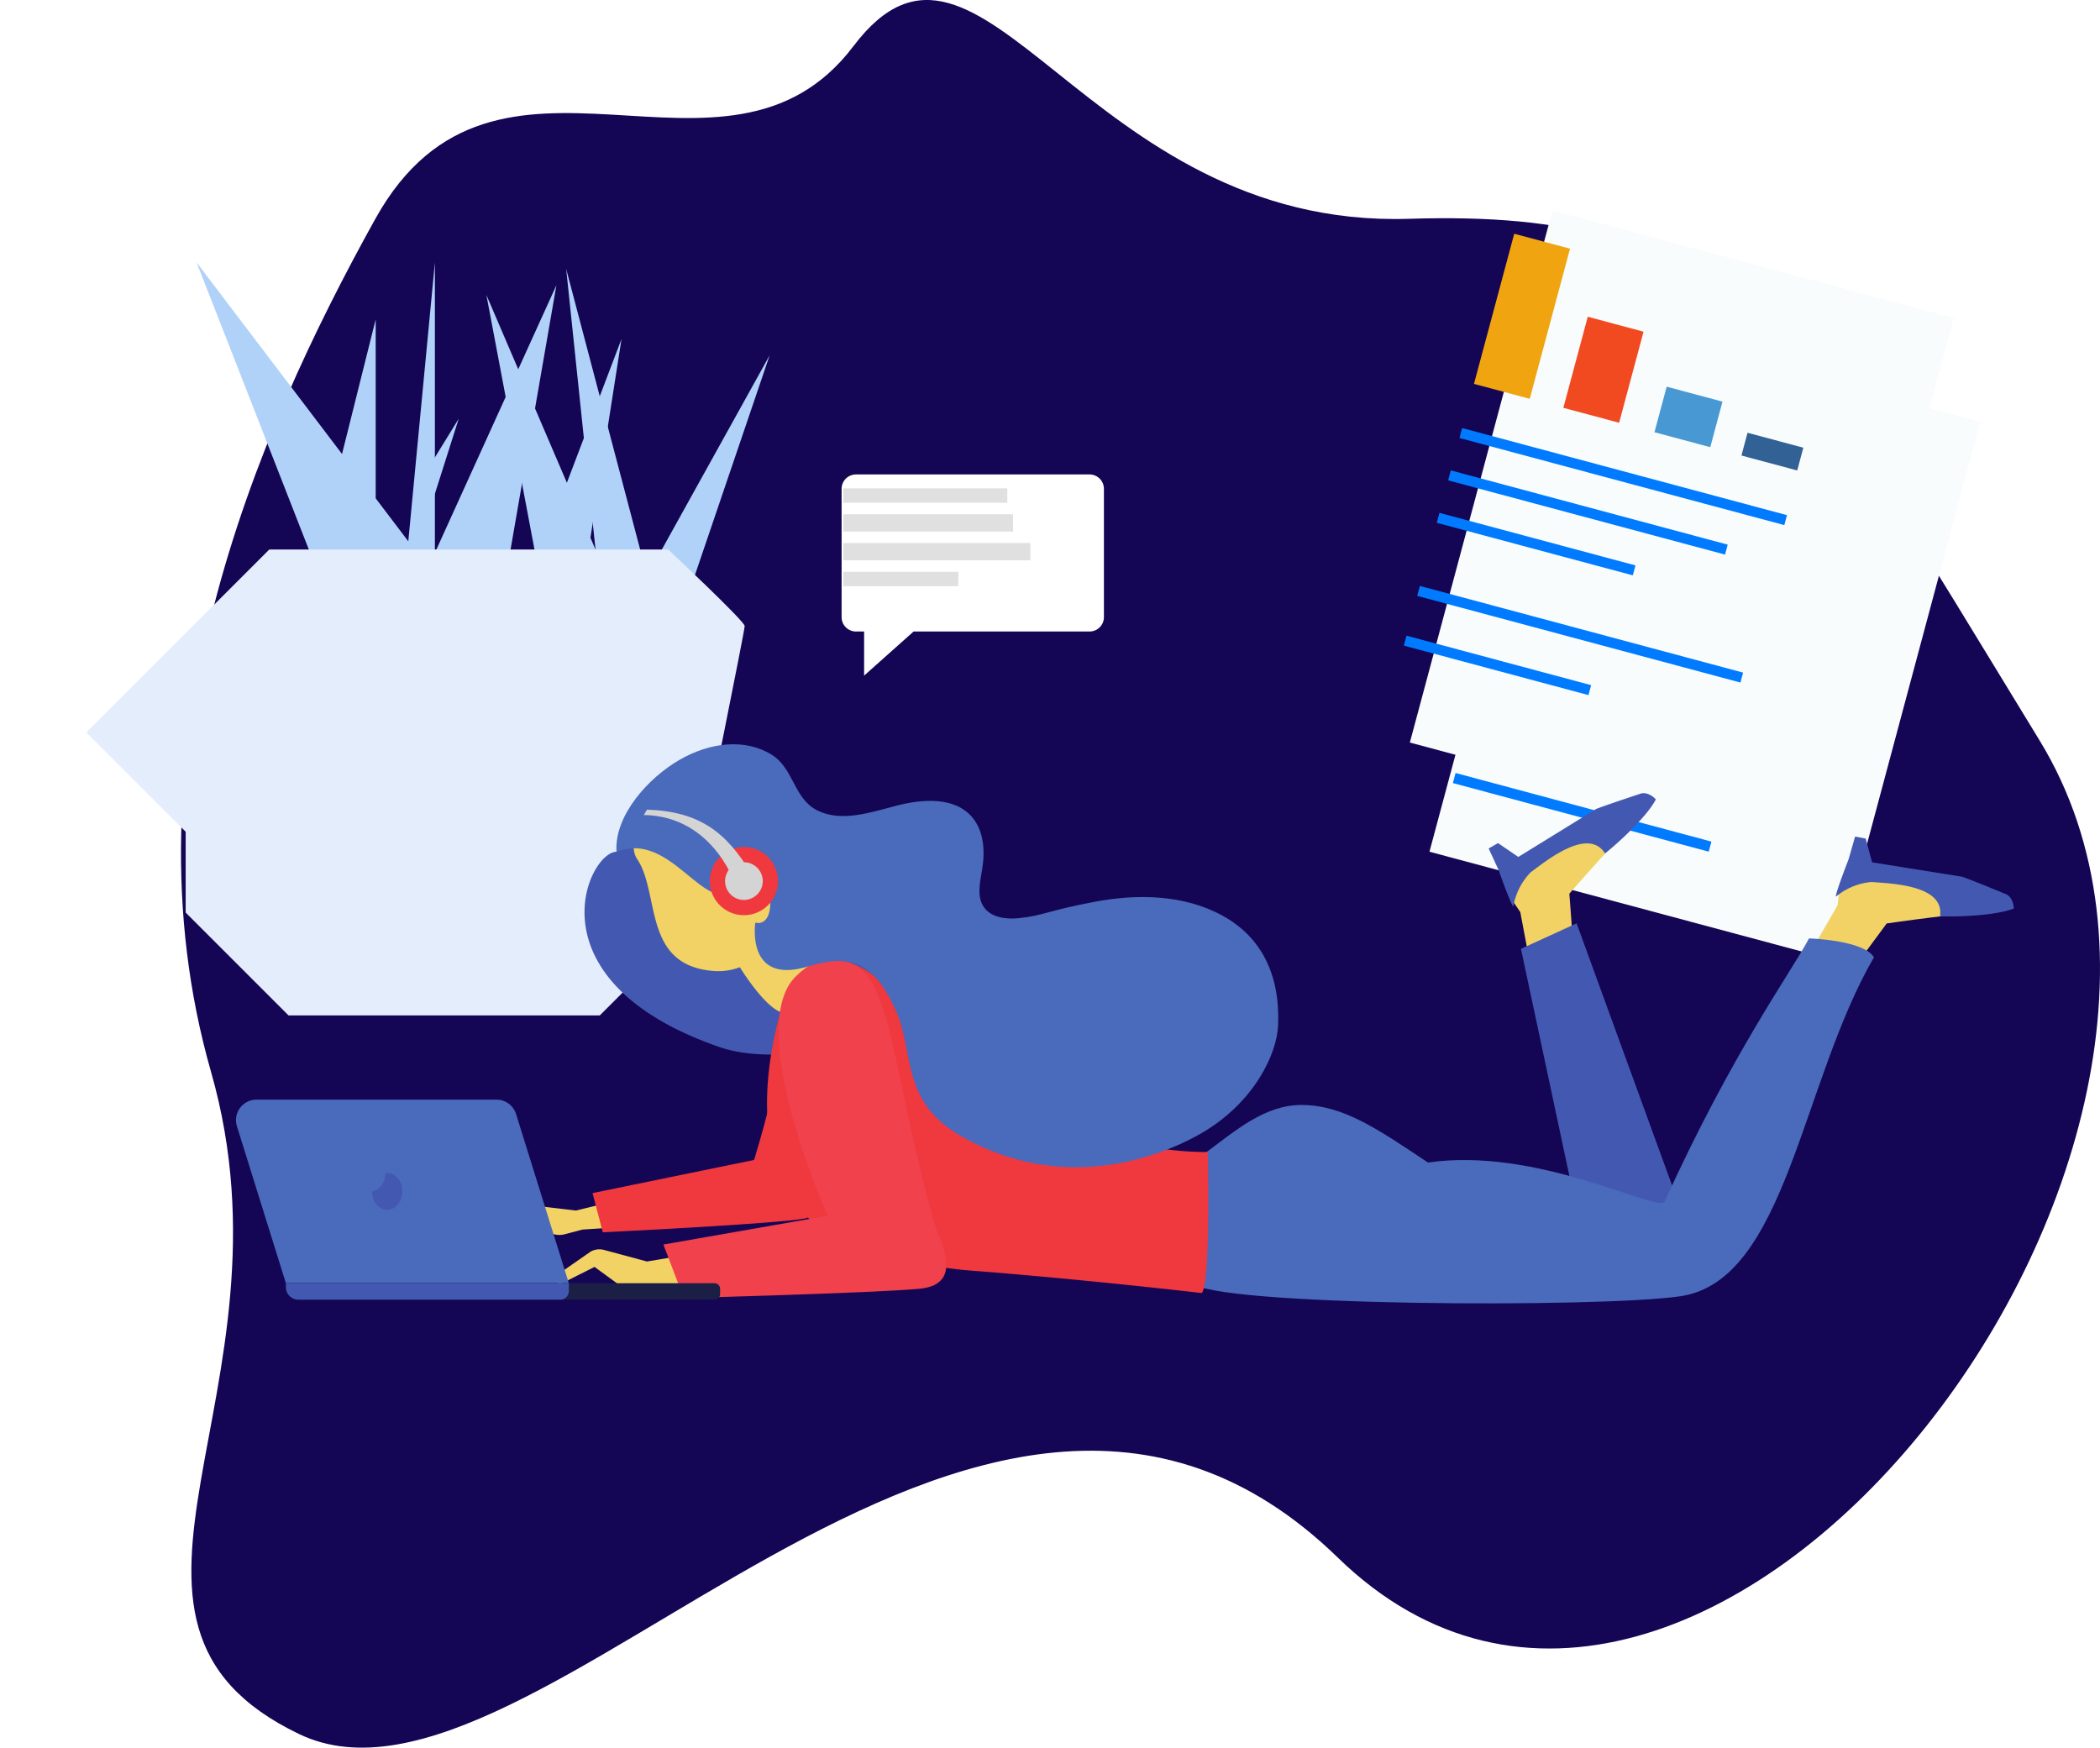 <svg xmlns="http://www.w3.org/2000/svg" width="729.679" height="607.262"><defs><filter id="g" x="139.076" y="125.491" width="29.314" height="64.64" filterUnits="userSpaceOnUse"><feOffset dy="20"/><feGaussianBlur stdDeviation="3" result="blur-7"/><feFlood flood-opacity=".161"/><feComposite operator="in" in2="blur-7"/><feComposite in="SourceGraphic"/></filter><filter id="a" x="474.414" y="86.221" width="235.54" height="269.115" filterUnits="userSpaceOnUse"><feOffset dx="10" dy="10"/><feGaussianBlur stdDeviation="7.5" result="blur"/><feFlood flood-opacity=".161"/><feComposite operator="in" in2="blur"/><feComposite in="SourceGraphic"/></filter><filter id="c" x="106.548" y="90.982" width="32.991" height="101.411" filterUnits="userSpaceOnUse"><feOffset dy="20"/><feGaussianBlur stdDeviation="3" result="blur-3"/><feFlood flood-opacity=".161"/><feComposite operator="in" in2="blur-3"/><feComposite in="SourceGraphic"/></filter><filter id="d" x="59.311" y="71.182" width="112.474" height="153.456" filterUnits="userSpaceOnUse"><feOffset dy="20"/><feGaussianBlur stdDeviation="3" result="blur-4"/><feFlood flood-opacity=".161"/><feComposite operator="in" in2="blur-4"/><feComposite in="SourceGraphic"/></filter><filter id="e" x="130.025" y="71.182" width="30.086" height="155.719" filterUnits="userSpaceOnUse"><feOffset dy="20"/><feGaussianBlur stdDeviation="3" result="blur-5"/><feFlood flood-opacity=".161"/><feComposite operator="in" in2="blur-5"/><feComposite in="SourceGraphic"/></filter><filter id="f" x="133.985" y="79.102" width="68.348" height="139.879" filterUnits="userSpaceOnUse"><feOffset dy="20"/><feGaussianBlur stdDeviation="3" result="blur-6"/><feFlood flood-opacity=".161"/><feComposite operator="in" in2="blur-6"/><feComposite in="SourceGraphic"/></filter><filter id="b" x="467.605" y="50.624" width="233.158" height="266.313" filterUnits="userSpaceOnUse"><feOffset dx="20" dy="20"/><feGaussianBlur stdDeviation="7.5" result="blur-2"/><feFlood flood-opacity=".161"/><feComposite operator="in" in2="blur-2"/><feComposite in="SourceGraphic"/></filter><filter id="h" x="168.493" y="97.771" width="56.468" height="130.262" filterUnits="userSpaceOnUse"><feOffset dy="20"/><feGaussianBlur stdDeviation="3" result="blur-8"/><feFlood flood-opacity=".161"/><feComposite operator="in" in2="blur-8"/><feComposite in="SourceGraphic"/></filter><filter id="i" x="160.007" y="82.497" width="70.611" height="151.759" filterUnits="userSpaceOnUse"><feOffset dy="20"/><feGaussianBlur stdDeviation="3" result="blur-9"/><feFlood flood-opacity=".161"/><feComposite operator="in" in2="blur-9"/><feComposite in="SourceGraphic"/></filter><filter id="j" x="195.647" y="103.428" width="80.793" height="142.142" filterUnits="userSpaceOnUse"><feOffset dy="20"/><feGaussianBlur stdDeviation="3" result="blur-10"/><feFlood flood-opacity=".161"/><feComposite operator="in" in2="blur-10"/><feComposite in="SourceGraphic"/></filter><filter id="k" x="187.728" y="73.445" width="50.811" height="153.456" filterUnits="userSpaceOnUse"><feOffset dy="20"/><feGaussianBlur stdDeviation="3" result="blur-11"/><feFlood flood-opacity=".161"/><feComposite operator="in" in2="blur-11"/><feComposite in="SourceGraphic"/></filter><filter id="l" x="0" y="160.941" width="302.223" height="221.894" filterUnits="userSpaceOnUse"><feOffset dy="3"/><feGaussianBlur stdDeviation="10" result="blur-12"/><feFlood flood-opacity=".161"/><feComposite operator="in" in2="blur-12"/><feComposite in="SourceGraphic"/></filter><filter id="m" x="277.426" y="149.858" width="121.148" height="99.899" filterUnits="userSpaceOnUse"><feOffset dx="5" dy="5"/><feGaussianBlur stdDeviation="5" result="blur-13"/><feFlood flood-opacity=".161"/><feComposite operator="in" in2="blur-13"/><feComposite in="SourceGraphic"/></filter></defs><path d="M130.423 76.03c-41.822 75.281-88.888 185.155-57.081 296.476S21.867 563.121 103.905 602.53s234.918-183.842 360.955-61.291 331.141-141.262 243.8-284S602.601 72.495 489.511 76.03 341.031-42.779 296.568 16.003 172.245.749 130.423 76.03z" fill="#150555"/><g transform="translate(.005 -.002)" filter="url(#a)"><path data-name="path170" d="M486.684 285.952l141.175 37.841 50.186-187.232L536.87 98.72z" fill="#f8fcfc"/></g><path d="M529.498 179.997l19.628 5.262 14.164-52.83-19.628-5.262z" fill="#f0a510"/><path d="M560.944 188.42l19.629 5.263 8.591-32.044-19.628-5.263z" fill="#f14a20"/><path d="M593.004 197.013l19.632 5.264 11.595-43.247-19.632-5.264z" fill="#89d348"/><path d="M623.599 205.212l19.632 5.264 14.497-54.07-19.632-5.264z" fill="#32958b"/><path d="M524.401 199.045l114.296 30.645.938-3.498-114.296-30.645zM520.41 213.946l114.295 30.645.938-3.498-114.296-30.645z" fill="#007bff"/><path d="M516.407 228.88l68.973 18.493.937-3.497-68.972-18.493z" fill="#4898d3"/><path d="M509.516 254.597l113.742 30.496.938-3.498-113.742-30.496zM504.828 272.096l88.893 23.834.938-3.498-88.893-23.834z" fill="#007bff"/><g><g transform="translate(-.004 .001)" filter="url(#b)"><path data-name="path170" d="M469.881 238.012l139.41 37.367 49.56-184.891L519.44 53.12z" fill="#f8fcfc"/></g><path data-name="path172" d="M512.156 133.384l19.382 5.197 13.988-52.17-19.383-5.196z" fill="#f0a510"/><path data-name="path174" d="M543.21 141.702l19.383 5.197 8.484-31.643-19.383-5.197z" fill="#f14a20"/><path data-name="path176" d="M574.874 150.185l19.386 5.198 4.243-15.822-19.387-5.198z" fill="#4898d3"/><path data-name="path178" d="M605.09 158.28l19.387 5.197 2.12-7.91-19.386-5.198z" fill="#326195"/><path data-name="path180" d="M507.124 152.194l112.867 30.262.926-3.454L508.05 148.74z" fill="#007bff"/><path data-name="path182" d="M503.18 166.91l96.214 25.796.927-3.455-96.214-25.796z" fill="#007bff"/><path data-name="path184" d="M499.23 181.657l68.112 18.262.926-3.454-68.112-18.262z" fill="#007bff"/><path data-name="path186" d="M492.425 207.051l112.32 30.115.926-3.454-112.32-30.115z" fill="#007bff"/><path data-name="path188" d="M487.795 224.331l64.142 17.198.926-3.454-64.142-17.198z" fill="#007bff"/></g><g><g filter="url(#c)" transform="translate(.001)"><path data-name="Path 5" d="M115.546 150.947l14.991-59.965v72.411z" fill="#b0d2f9"/></g><g filter="url(#d)" transform="translate(.001)"><path data-name="Path 3" d="M68.31 71.182l48.651 124.456h45.822z" fill="#b0d2f9"/></g><g filter="url(#e)" transform="translate(.001)"><path data-name="Path 4" d="M151.11 71.182l-12.086 126.719h12.086z" fill="#b0d2f9"/></g><g filter="url(#f)" transform="translate(.001)"><path data-name="Path 6" d="M193.332 79.102l-50.348 110.879h31.114z" fill="#b0d2f9"/></g><g filter="url(#g)" transform="translate(.001)"><path data-name="Path 10" d="M148.075 143.876l11.314-18.386-11.314 35.64z" fill="#b0d2f9"/></g><g filter="url(#h)" transform="translate(.001)"><path data-name="Path 7" d="M200.12 199.033l15.84-101.262-38.468 101.262z" fill="#b0d2f9"/></g><g filter="url(#i)" transform="translate(.001)"><path data-name="Path 8" d="M221.617 205.255L169.006 82.496 192.2 205.255z" fill="#b0d2f9"/></g><g filter="url(#j)" transform="translate(.001)"><path data-name="Path 9" d="M204.646 216.57l62.793-113.142-38.468 113.142z" fill="#b0d2f9"/></g><g filter="url(#k)" transform="translate(.001)"><path data-name="Path 11" d="M229.54 197.901h-19.8L196.729 73.445z" fill="#b0d2f9"/></g><g filter="url(#l)" transform="translate(.001)"><path data-name="flowerpot" d="M93.563 187.94l-63.564 63.564 34.511 34.51v28.079l35.741 35.741h108.152l63.82-63.82h-27.614s14.143-69.789 14.143-71.486-26.588-26.588-26.588-26.588z" fill="#e4edfc"/></g></g><g data-name="Group 1"><path d="M530.948 331.2l-2.7-14.281-3.755-5.481c-1.395-2.037-1.7-6.845.353-8.22 10.52-7.049 40.951-24.664 46.583-26.292 0 0 1.5 6.031-2.292 8.271s-23.837 25.34-23.837 25.34l.94 12.5-15.288 8.167" fill="#f2d264"/><path d="M561.222 278.735c-2.58.884-5.1 1.769-6.625 2.365l-27.026 16.659-7.06-4.807-3.247 1.872 3.455 7.5s4.328 12.276 5.129 12.665a22.269 22.269 0 016.044-11.919c4.927-3.551 19.813-15.995 25.805-6.527 5.257-4.155 14.817-13.2 17.655-18.772 0 0-2.239-2.6-5-2.093 0 0-4.66 1.525-9.135 3.059M547.815 320.828l41.405 113.68s-15.056 18.906-35.572 13.209l-25.166-118.028 19.333-8.856" fill="#4359b1"/><path d="M631.208 327.171l7.281-12.58.732-6.6c.275-2.455 3.181-6.295 5.635-6 12.571 1.525 47.121 8.045 52.451 10.488 0 0-2.8 5.549-7.136 4.769s-34.605 3.633-34.605 3.633l-7.444 10.08-16.913-3.792" fill="#f2d264"/><path d="M419.063 400.446c10.411-7.751 20.505-16.5 33.136-16.5 14.711 0 27.024 8.754 43.974 20.006 37.483-5.471 78.209 16.656 82.116 13.8 23.776-52.293 43.993-79.79 50.286-91.68 0 0 18.968.545 22.553 6.569-25.377 43.748-30.509 112.37-67.252 117.775-27.666 4.073-163.234 3.535-169.909-4.768l5.1-45.2" fill="#4a6abc"/><path d="M642.31 298.615s-4.735 12.125-4.38 12.944a22.265 22.265 0 0112.359-5.084c6.048.527 25.449.816 23.809 11.9 6.695.284 19.843-.329 25.627-2.7 0 0 0-3.429-2.417-4.848 0 0-11.253-4.689-15.48-6.179l-31.347-5.02-2.211-8.251-3.683-.7-2.277 7.933M214.216 295.973c-9.9.012-30.964 44.8 35.892 67.888 22.828 7.885 65.268-3.691 73.552-16.752 0 0-39.368-83.628-76.985-78.5-31.4 4.277-32.459 27.368-32.459 27.368" fill="#4359b1"/><path d="M221.395 298.517c8.02 11.871 1.8 36.74 26.257 38.848a21.169 21.169 0 009.428-1.284s7.605 12.491 13.657 15.385c8.663.057 7.456-6.727 13.219-12.485 0 0-5.683-10.725-7.948-15.159 0 0-2.259-24.456-10.637-34.589-10.219-12.36-19.2-15.641-31.02-11.9s-16.659 15.7-12.956 21.181M170.435 427.373l12.6-8.755 17.075 2.018 57.513-14.094 2.577 16.912-57.765 3.785-6.145 1.619a7.653 7.653 0 01-5.341-.543l-7.887-3.908-11.131 6.956-1.5-3.99" fill="#f2d264"/><path d="M287.417 338.642c-13.26 2.2-13.633 25.914-25.388 64.407l-56.134 11.521 3.554 13.619s61.189-2.956 70.471-4.836 29.9-88.426 7.5-84.707" fill="#f0383f"/><path d="M291.446 333.821c-7.489 0-9.684.819-14.668 5.459a16.682 16.682 0 00-2.748 3.429l-.036-.056c-10.831 31.173-13.971 73.944 19.167 88.709 6.5 2.895 24.952 8.65 44.172 10.133 39.377 3.04 80.217 7.805 80.217 7.805 3.232-3.321 2.1-49 2.1-49-70.683 0-107.24-66.48-128.206-66.48" fill="#f0383f"/><path d="M193.331 443.177l11.889-8.267a6.188 6.188 0 014.656-.591l14.924 4.02 62.812-10.557.106 19.507-61.518-1.149-6.6.973a7.369 7.369 0 01-5.447-1.363l-7.575-5.531L194 446.537l-.672-3.36" fill="#f2d264"/><path data-name="path170" d="M276.829 338.965c4.7-4.373 6.764-5.144 13.823-5.144 19.76 0 17.937 34.239 33.876 90.745 1.616 5.727 11.249 21.739-5.071 23.249s-81.873 3.221-81.873 3.221l-7.076-18.589 57.073-10.007s-29.643-65.884-10.752-83.476" fill="#f0414c"/><path data-name="path172" d="M280.709 335.825c-21.639 6.6-18.271-15.226-18.271-15.226 8.165 1.892 6.161-18.168-2.173-19.345-5.312-.749-4.227 7.476-4.227 7.476-11.069 10.412-22.608-20.423-41.823-12.757-.823-12.676 11.132-25.72 21.832-31.911 10.727-6.209 22.881-7.509 32.037-1.852 7.773 4.8 7.633 15.235 15.9 19.385 8.208 4.121 18.14.82 27.3-1.589 9.233-2.429 20.592-3.267 26.672 4.148 3.849 4.693 4.34 11.479 3.355 17.629-.729 4.557-2.055 9.685.548 13.412 2.564 3.673 7.744 4.3 12.215 3.837 8.537-.885 10.085-2.656 26.493-5.725 14.709-2.751 30.811-2.476 44.152 4.824 13.509 7.392 20.128 20.489 19.372 38.172-.427 9.976-8.273 26.59-26.16 37.176-8.479 5.019-45.2 24.067-84.763.836-20.195-11.858-15.552-29.065-21.885-43.155-7.793-17.34-16.247-19.709-30.577-15.336" fill="#4a6abc"/><path data-name="path174" d="M270.333 306.157a11.848 11.848 0 00-11.848-11.849 11.85 11.85 0 00-11.849 11.849 11.85 11.85 0 0011.849 11.849 11.848 11.848 0 0011.848-11.849" fill="#f0383f"/><path data-name="path176" d="M224.807 281.332c18.435.617 27.677 8.011 36.207 22.188l-4.975 5.211s-7.457-25.139-32.352-25.536l1.12-1.863" fill="#d3d4d3"/><path data-name="path178" d="M265.033 306.157a6.548 6.548 0 00-6.548-6.548 6.548 6.548 0 00-6.548 6.548 6.547 6.547 0 006.548 6.548 6.548 6.548 0 006.548-6.548" fill="#d3d4d3"/><path data-name="path180" d="M197.652 445.889H99.339l-17.016-54.555a7.114 7.114 0 016.791-9.233h83.409a7.113 7.113 0 016.791 5l18.338 58.788" fill="#4a6abc"/><path data-name="path182" d="M248.256 451.61H103.623a4.285 4.285 0 01-4.284-4.285v-1.436h148.917a1.952 1.952 0 011.951 1.951v1.821a1.952 1.952 0 01-1.951 1.951" fill="#1b1e45"/><path data-name="path184" d="M194.625 451.61H103.71a4.371 4.371 0 01-4.371-4.371v-1.35h98.313v2.7a3.027 3.027 0 01-3.027 3.027" fill="#4359b1"/><path data-name="path186" d="M134.552 407.61a4.362 4.362 0 00-.636.076c-.032 3.227-2.043 5.85-4.629 6.229 0 .028-.007.052-.007.079 0 3.525 2.36 6.384 5.272 6.384s5.271-2.859 5.271-6.384-2.36-6.384-5.271-6.384" fill="#4359b1"/></g><g><g transform="translate(-.003 -.002)" filter="url(#m)"><path data-name="messageBox" d="M295.251 229.76v-15.324h-2.821a5 5 0 01-5-5V164.86a5 5 0 015-5h81.147a5 5 0 015 5v44.576a5 5 0 01-5 5h-61.133l-17.192 15.324z" fill="#fff"/></g><path fill="#e0e0e0" d="M293 169.69h57v5h-57zM293 178.69h59v6h-59zM293 188.69h65v6h-65zM293 198.69h40v5h-40z"/></g></svg>